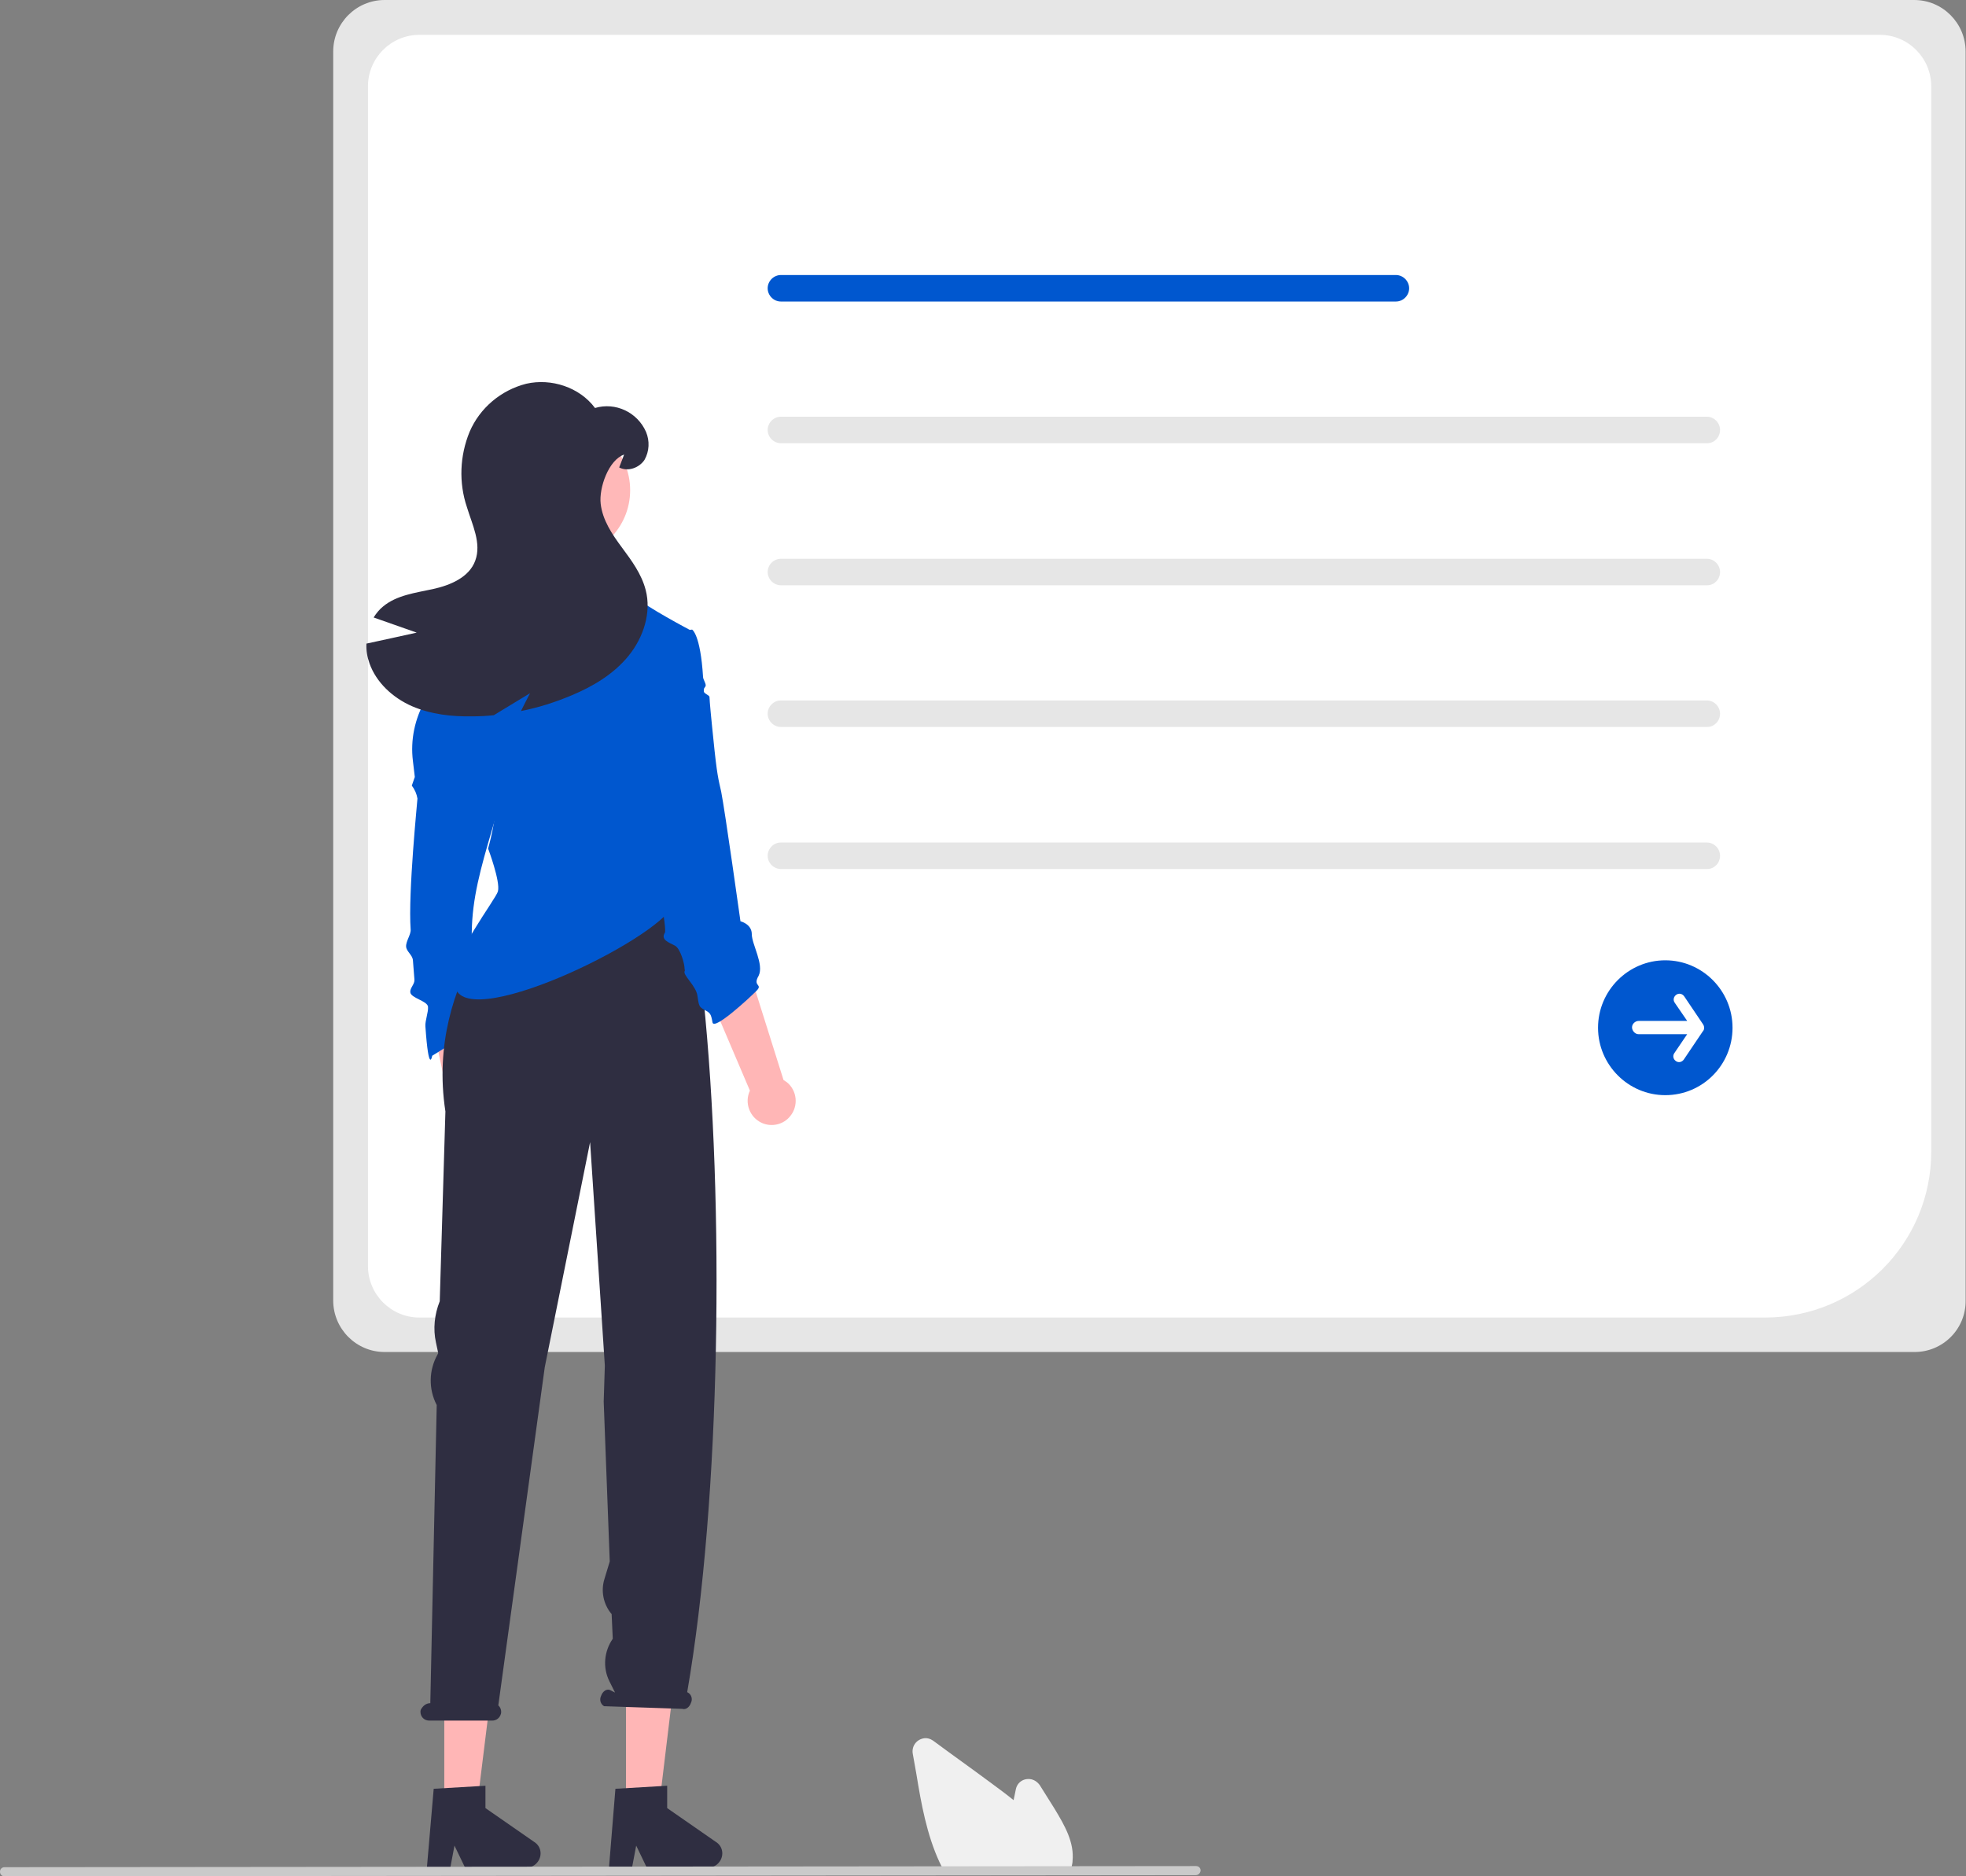 <svg width="484" height="462" viewBox="0 0 484 462" fill="none" xmlns="http://www.w3.org/2000/svg">
<rect x="0" y="0" width="484" height="462" fill="#808080" stroke="none"/>
<g clip-path="url(#clip0_16_2288)">
<path d="M471.351 332.905H94.68C87.704 332.905 82.031 327.215 82.031 320.219V12.686C82.031 5.69 87.704 0 94.68 0H471.258C478.234 0 483.907 5.69 483.907 12.686V320.219C484 327.215 478.327 332.905 471.351 332.905Z" fill="#E6E6E6"/>
<path d="M434.707 324.417H103.236C96.261 324.417 90.587 318.727 90.587 311.731V21.267C90.587 14.271 96.261 8.581 103.236 8.581H462.795C469.77 8.581 475.443 14.271 475.443 21.267V283.561C475.443 306.134 457.214 324.323 434.707 324.417Z" fill="white"/>
<path d="M343.655 74.248H192.242C190.475 74.248 188.987 72.756 188.987 70.984C188.987 69.211 190.475 67.719 192.242 67.719H343.655C345.422 67.719 346.91 69.211 346.91 70.984C346.91 72.756 345.422 74.248 343.655 74.248Z" fill="#0057CF"/>
<path d="M420.291 109.134H192.242C190.475 109.134 188.987 107.641 188.987 105.869C188.987 104.097 190.475 102.604 192.242 102.604H420.198C421.965 102.604 423.453 104.097 423.453 105.869C423.453 107.641 422.058 109.134 420.291 109.134Z" fill="#E6E6E6"/>
<path d="M420.291 144.113H192.242C190.475 144.113 188.987 142.62 188.987 140.848C188.987 139.076 190.475 137.583 192.242 137.583H420.198C421.965 137.583 423.453 139.076 423.453 140.848C423.453 142.62 422.058 144.113 420.291 144.113Z" fill="#E6E6E6"/>
<path d="M420.291 178.998H192.242C190.475 178.998 188.987 177.506 188.987 175.733C188.987 173.961 190.475 172.469 192.242 172.469H420.198C421.965 172.469 423.453 173.961 423.453 175.733C423.453 177.506 422.058 178.998 420.291 178.998Z" fill="#E6E6E6"/>
<path d="M420.291 213.977H192.242C190.475 213.977 188.987 212.485 188.987 210.712C188.987 208.94 190.475 207.448 192.242 207.448H420.198C421.965 207.448 423.453 208.94 423.453 210.712C423.453 212.485 422.058 213.977 420.291 213.977Z" fill="#E6E6E6"/>
<path d="M409.968 269.663C400.853 269.663 393.413 262.201 393.413 253.06C393.413 243.919 400.853 236.457 409.968 236.457C419.082 236.457 426.523 243.919 426.523 253.06C426.523 262.201 419.175 269.663 409.968 269.663Z" fill="#0057CF"/>
<path d="M419.268 252.22L414.618 245.318C414.153 244.665 413.316 244.478 412.665 244.945C412.014 245.411 411.828 246.251 412.293 246.904L415.362 251.381H403.457C402.527 251.381 401.783 252.127 401.783 252.967C401.783 253.806 402.527 254.646 403.364 254.646H415.362L412.2 259.309C411.735 259.962 411.921 260.802 412.572 261.268C413.223 261.735 414.06 261.548 414.525 260.895L419.175 253.993C419.64 253.526 419.64 252.78 419.268 252.22Z" fill="white"/>
<path d="M120.814 286.826C123.325 284.681 123.604 280.95 121.558 278.525C121.372 278.245 121.093 277.965 120.814 277.778L117.187 246.717L105.84 249.329L112.164 278.804C110.211 281.416 110.769 285.147 113.467 287.106C115.699 288.692 118.675 288.598 120.814 286.826Z" fill="#FFB6B6"/>
<path d="M119.605 251.754L106.398 259.962C106.398 259.962 105.561 264.813 104.724 252.687C104.631 251.381 105.468 249.236 105.375 247.93C105.282 246.437 101.097 245.784 101.004 244.292C100.911 243.266 102.12 242.333 102.027 241.214C101.934 239.628 101.748 238.042 101.655 236.457C101.562 235.151 100.074 234.311 99.981 233.099C99.888 231.793 101.19 230.114 101.097 228.901C100.446 219.853 102.771 197.094 102.771 196.627C102.585 195.508 102.12 194.389 101.376 193.456L102.12 191.311L101.655 187.393C101.004 182.17 102.12 176.946 104.724 172.375L108.072 170.137L123.511 196.161C117.001 218.827 112.816 227.689 119.605 251.754Z" fill="#0057CF"/>
<path d="M109.374 445.956H117.28L121.093 415.082H109.374V445.956Z" fill="#FFB6B6"/>
<path d="M106.77 440.453L119.512 439.707V445.21L131.603 453.605C133.184 454.631 133.556 456.776 132.44 458.362C131.789 459.295 130.766 459.855 129.649 459.855H114.49L111.885 454.445L110.862 459.855H105.096L106.77 440.453Z" fill="#2F2E41"/>
<path d="M154.11 445.956H162.108L165.829 415.082H154.11V445.956Z" fill="#FFB6B6"/>
<path d="M151.506 440.453L164.248 439.707V445.21L176.338 453.605C177.919 454.631 178.291 456.776 177.175 458.362C176.524 459.295 175.501 459.855 174.385 459.855H159.225L156.621 454.445L155.598 459.855H149.925L151.506 440.453Z" fill="#2F2E41"/>
<path d="M105.933 419.373L107.514 345.964C105.468 342.046 105.561 337.382 107.7 333.558L107.886 333.185L107.328 330.573C106.584 327.215 106.956 323.671 108.258 320.406L109.653 273.674C104.538 240.468 128.905 218.827 128.905 218.827H165.364L173.176 245.784C178.384 296.34 177.454 368.91 169.177 416.667L169.363 416.761C170.2 417.227 170.572 418.346 170.107 419.279C169.735 420.399 168.805 421.051 167.968 420.772L148.716 420.119C147.879 419.652 147.507 418.533 147.972 417.6C148.344 416.481 149.274 415.828 150.111 416.108L151.413 416.761L150.018 413.962C148.344 410.604 148.716 406.594 150.855 403.515L150.576 397.452C148.53 395.027 147.879 391.763 148.809 388.778L150.111 384.487L148.623 345.124L148.902 336.263L148.251 326.282L145.274 281.23L134.114 336.636L122.674 419.932C123.232 420.399 123.511 421.238 123.325 421.984C123.046 423.01 122.209 423.663 121.186 423.663H105.654C104.445 423.663 103.515 422.73 103.515 421.518C103.515 421.331 103.515 421.145 103.608 420.958C104.166 419.932 105.003 419.373 105.933 419.373Z" fill="#2F2E41"/>
<path d="M194.567 274.793C196.613 272.275 196.241 268.544 193.73 266.492C193.451 266.305 193.172 266.119 192.893 265.932L183.5 236.084L172.804 240.841L184.616 268.544C183.221 271.529 184.523 275.073 187.499 276.472C189.917 277.592 192.893 276.939 194.567 274.793Z" fill="#FFB6B6"/>
<path d="M155.877 180.024C155.877 180.024 166.573 218.081 166.108 221.905C165.085 229.834 115.792 254.179 112.164 243.359L112.63 239.815C110.769 236.084 122.116 221.346 122.581 219.48C123.232 217.055 120.163 208.94 120.163 208.94C120.163 208.94 122.302 201.571 122.023 197.001C121.651 192.43 120.628 193.176 116.722 190.285C112.909 187.486 106.584 174.428 106.584 174.428C106.584 174.428 109.374 161.742 109.374 159.317C109.374 156.892 120.907 152.694 122.302 151.295C122.953 150.455 123.418 149.616 123.79 148.683C124.069 148.124 123.883 146.818 124.162 146.165C124.348 145.698 124.999 145.978 125.278 145.605C125.464 145.139 125.278 144.672 125.464 144.299C125.743 143.74 126.301 143.273 126.58 142.713C127.696 140.288 128.626 138.329 128.905 138.329C129.556 138.329 152.064 141.501 152.064 141.501C153.273 143.366 154.668 145.139 156.249 146.818C158.667 149.243 170.2 155.306 170.2 155.306L155.877 180.024Z" fill="#0057CF"/>
<path d="M186.197 244.012C184.43 245.784 175.78 253.806 175.408 251.754C175.036 249.609 174.85 249.422 173.455 248.676C172.06 247.93 172.06 247.65 171.688 245.131C171.316 242.706 168.154 240.188 168.526 239.162C168.898 238.136 168.526 239.442 168.526 238.415C168.526 237.389 167.503 233.472 166.108 232.819C164.713 232.073 162.573 231.42 163.689 229.647C164.713 227.875 153.831 175.081 153.831 175.081L163.689 155.772L170.386 155.026C170.386 155.026 172.432 156.145 173.083 166.686C173.083 167.245 173.734 168.178 173.734 168.738C173.734 169.204 173.269 169.297 173.269 169.857C173.269 169.95 173.269 170.044 173.269 170.23C173.269 170.79 174.664 171.163 174.664 171.629C174.664 172.469 175.222 178.159 175.315 178.998C175.408 179.931 175.501 180.864 175.594 181.703C176.524 191.124 176.896 191.964 177.547 194.948C178.477 199.612 182.291 226.849 182.291 226.849C182.291 226.849 185.081 227.502 185.081 230.021C185.081 232.539 188.15 237.483 186.755 240.281C185.174 242.986 187.964 242.24 186.197 244.012Z" fill="#0057CF"/>
<path d="M138.485 137.397C147.679 137.397 155.133 129.921 155.133 120.7C155.133 111.479 147.679 104.004 138.485 104.004C129.291 104.004 121.837 111.479 121.837 120.7C121.837 129.921 129.291 137.397 138.485 137.397Z" fill="#FFB8B8"/>
<path d="M102.585 155.772C99.051 154.56 95.516 153.254 91.982 152.041C92.633 151.015 93.377 150.082 94.308 149.336C97.656 146.538 102.306 145.978 106.584 145.045C110.862 144.113 115.513 142.154 117.001 138.05C118.582 133.759 116.257 129.188 114.955 124.898C112.909 118.835 113.188 112.212 115.606 106.336C118.117 100.459 123.325 96.075 129.556 94.489C135.695 93.09 142.67 95.329 146.483 100.459C151.506 98.967 156.9 101.485 159.039 106.336C159.969 108.574 159.876 111.093 158.667 113.238C157.365 115.197 154.575 116.223 152.436 115.104L153.645 111.932C149.832 113.238 147.414 120.141 147.879 124.058C148.344 128.069 150.669 131.52 153.087 134.785C155.505 138.05 157.923 141.314 158.946 145.232C160.434 150.829 158.388 156.985 154.761 161.462C151.134 165.939 146.018 169.018 140.624 171.256C136.625 172.935 132.533 174.241 128.254 175.081C128.998 173.588 129.743 172.096 130.487 170.697L121.558 176.107C119.791 176.293 118.117 176.386 116.35 176.386C111.234 176.48 106.119 175.92 101.376 173.868C96.726 171.816 92.633 168.085 90.959 163.328C90.401 161.742 90.122 160.156 90.215 158.477C94.4 157.545 98.493 156.705 102.585 155.772Z" fill="#2F2E41"/>
<path d="M263.391 461.067H232.513L232.42 460.787C232.048 460.041 231.676 459.295 231.304 458.549C228.142 451.74 226.747 443.904 225.631 437.002L224.701 431.778C224.422 430.006 225.538 428.42 227.305 428.047C228.142 427.861 229.072 428.14 229.723 428.607C234.374 432.058 239.117 435.416 243.767 438.867C245.534 440.173 247.58 441.666 249.533 443.251C249.719 442.319 249.905 441.386 250.091 440.546C250.463 438.774 252.138 437.748 253.905 438.121C254.742 438.308 255.486 438.867 255.951 439.52L259.578 445.303C262.182 449.594 264.507 453.698 264.042 458.269C264.042 458.362 264.042 458.362 264.042 458.455C263.949 459.202 263.763 459.948 263.484 460.601L263.391 461.067Z" fill="#F0F0F0"/>
<path d="M294.362 461.72L1.116 462C0.465 462 0 461.534 0 460.881C0 460.228 0.465 459.761 1.116 459.761L294.455 459.482C295.106 459.482 295.571 459.948 295.571 460.601C295.478 461.254 295.013 461.72 294.362 461.72Z" fill="#CACACA"/>
</g>
<defs>
<clipPath id="clip0_16_2288">
<rect width="484" height="462" fill="white"/>
</clipPath>
</defs>
</svg>
